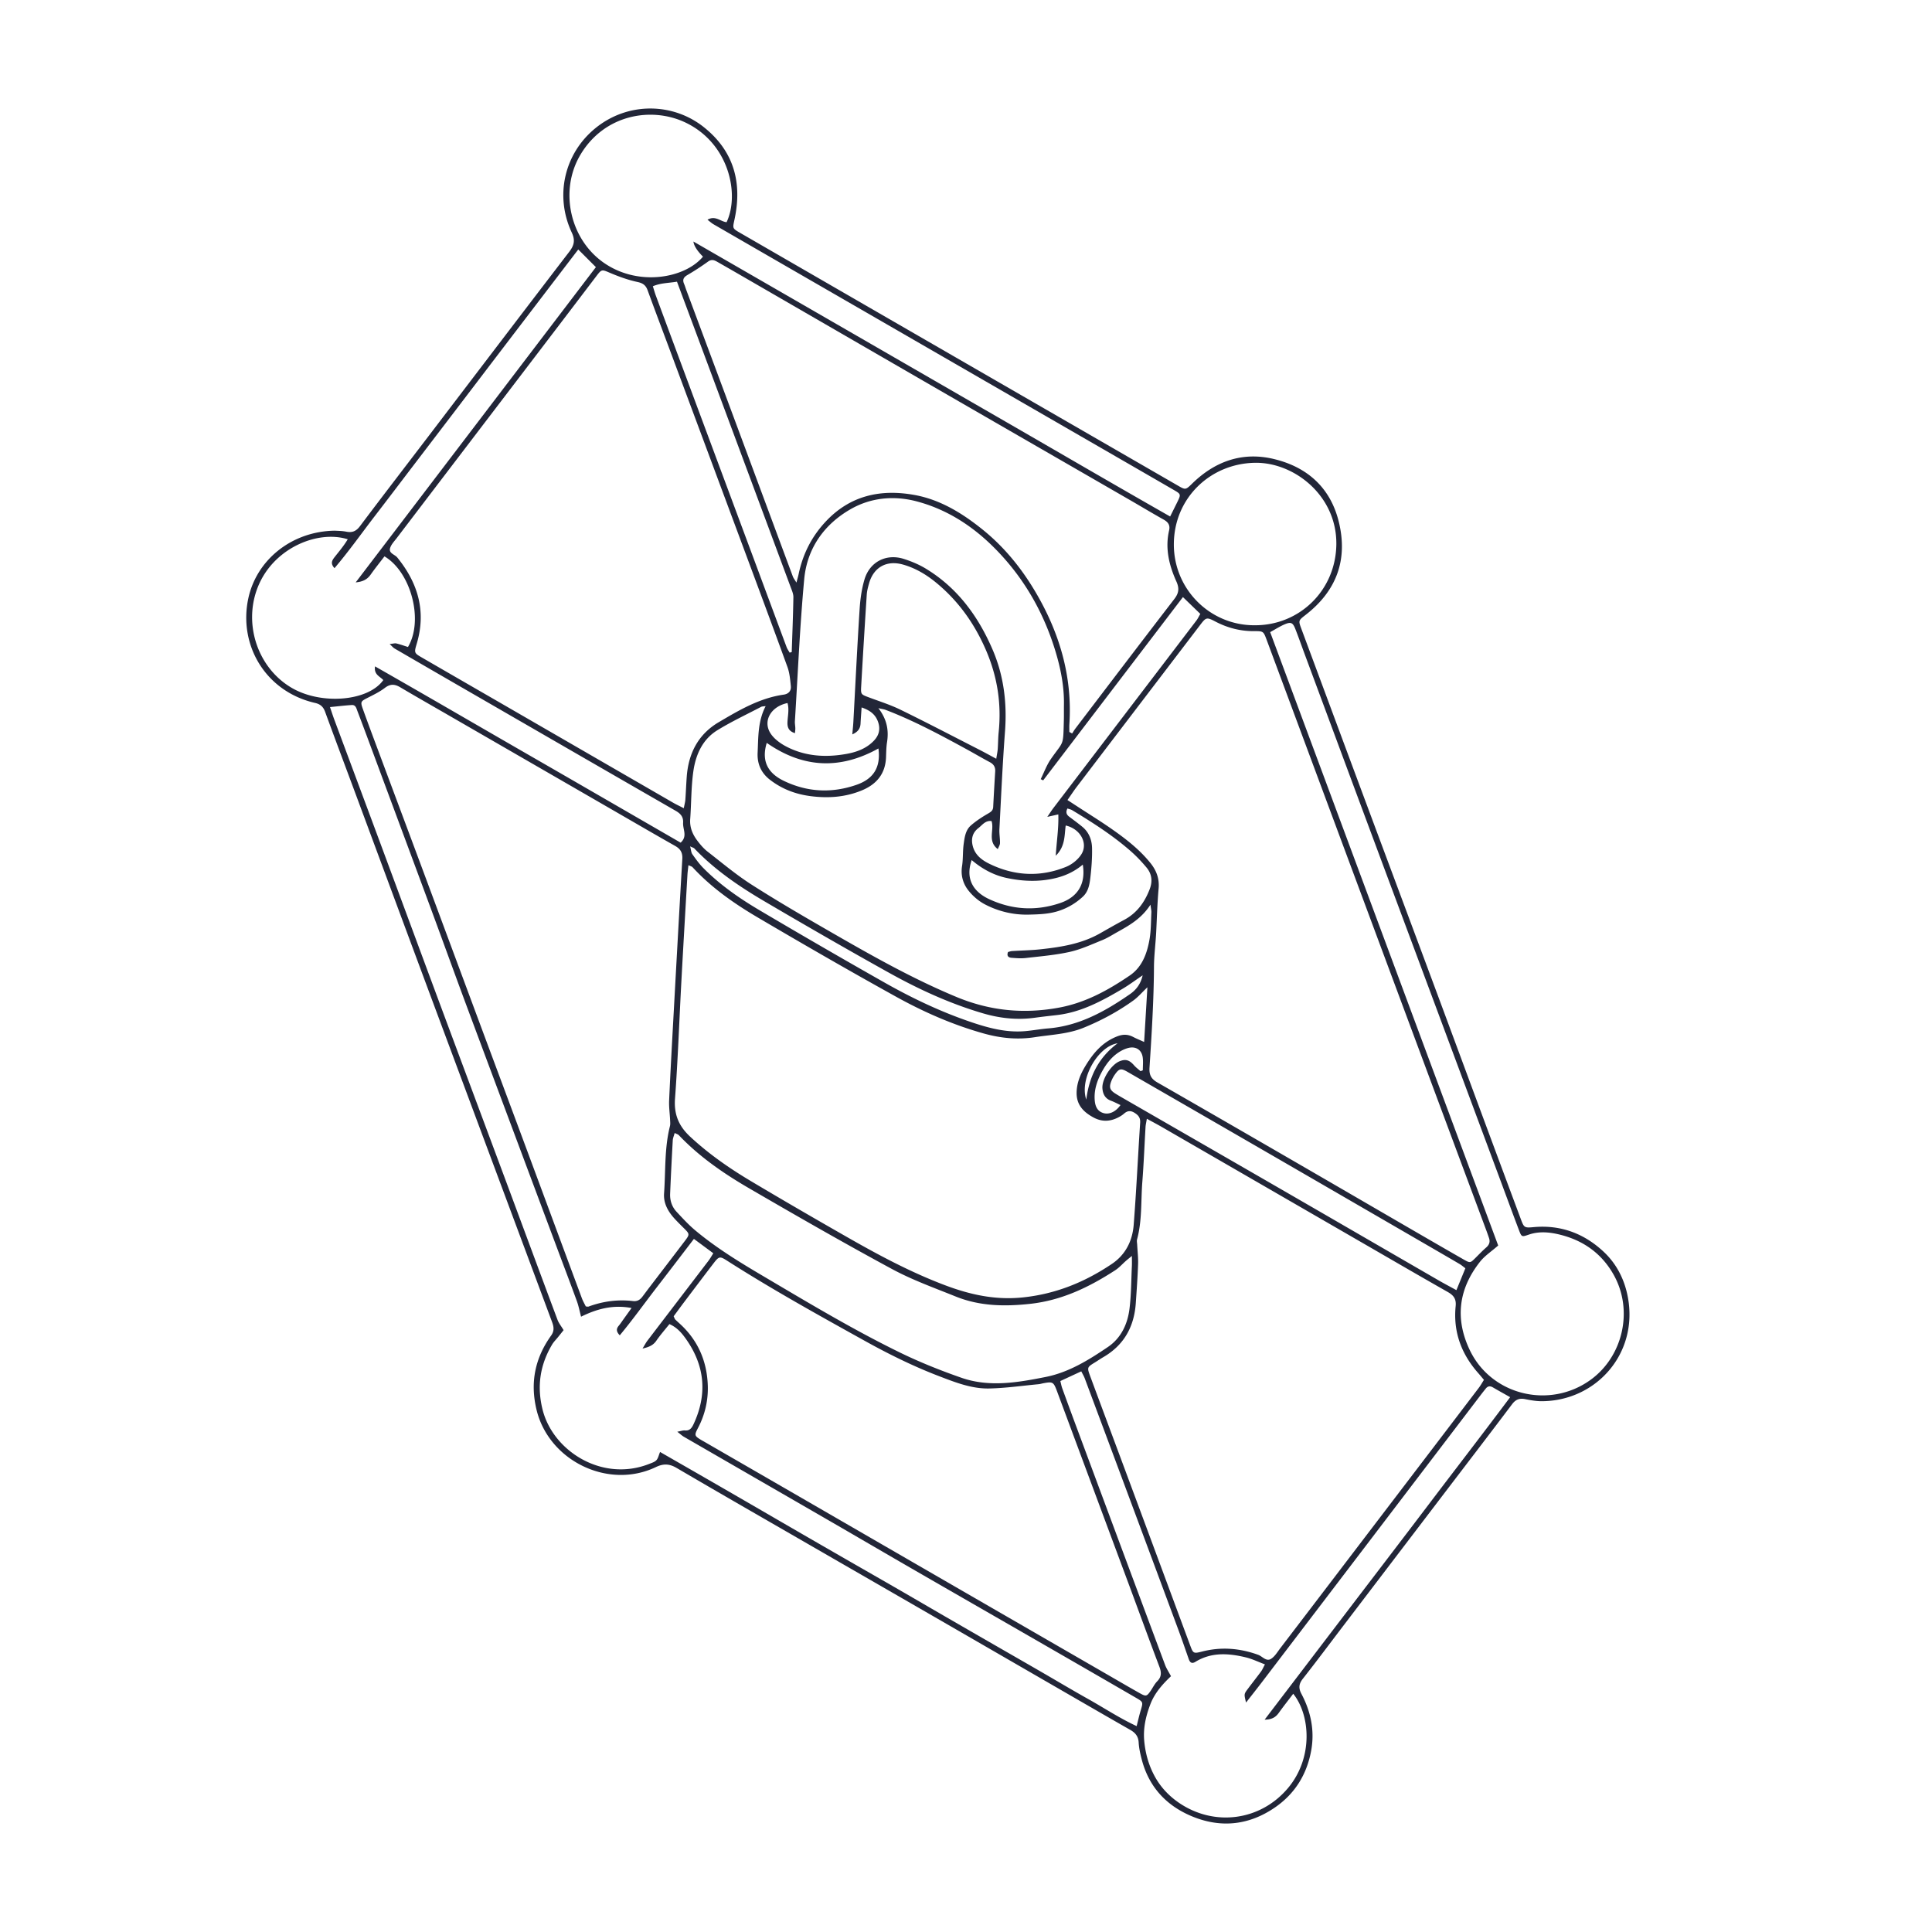 <svg xmlns="http://www.w3.org/2000/svg" width="550" height="550" fill="none" viewBox="0 0 550 550">
    <path fill="#222638" d="M95.21 151.067c.695.053 2.067.034 3.382.292 1.702.335 2.812-.14 3.88-1.565 6.441-8.569 12.984-17.062 19.486-25.586 13.361-17.522 26.695-35.059 40.102-52.542 1.383-1.802 1.744-3.265.706-5.472-4.902-10.45-2.131-22.534 6.802-29.762 9.219-7.456 21.968-7.228 30.739-.281 8.671 6.866 11.069 15.937 8.759 26.482-.51 2.333-.567 2.394 1.512 3.591 18.787 10.853 37.571 21.706 56.358 32.55 22.807 13.168 45.615 26.327 68.426 39.49 2.136 1.235 2.163 1.22 4.059-.63 6.513-6.358 14.307-9.094 23.18-6.973 9.458 2.257 16.093 8.075 18.502 17.787 2.694 10.865-.6 19.772-9.451 26.623-2.048 1.589-2.044 1.615-1.162 3.983 6 16.142 11.989 32.288 17.996 48.427 6.654 17.879 13.338 35.746 19.988 53.625 4.944 13.293 9.85 26.6 14.782 39.897 3.23 8.705 6.468 17.407 9.713 26.109.87 2.337 1.011 2.474 3.523 2.235 7.82-.745 14.561 1.831 20.136 7.094 3.602 3.401 5.841 7.813 6.779 12.784 3.052 16.153-9.051 29.613-24.495 29.67-1.588.004-3.195-.277-4.761-.597-1.607-.326-2.687.126-3.69 1.452-6.247 8.288-12.566 16.522-18.859 24.776-9.774 12.825-19.547 25.65-29.317 38.475-3.785 4.97-7.517 9.979-11.381 14.888-1.159 1.471-1.292 2.66-.407 4.332 2.679 5.058 3.808 10.466 2.767 16.158-1.239 6.779-4.633 12.274-10.344 16.192-7.216 4.947-15.067 5.882-23.146 2.679-7.452-2.957-12.612-8.299-14.71-16.238-.429-1.622-.817-3.294-.908-4.962-.095-1.767-.969-2.774-2.379-3.58-4.693-2.679-9.37-5.377-14.052-8.079-14.182-8.189-28.356-16.389-42.541-24.574-11.696-6.753-23.404-13.487-35.104-20.239-12.502-7.213-25.027-14.391-37.48-21.694-2.063-1.209-3.747-1.258-5.882-.236-13.57 6.49-30.514-1.805-33.991-16.367-1.858-7.771-.392-14.713 4.18-21.093.938-1.311.756-2.497.266-3.808-2.387-6.407-4.769-12.817-7.159-19.224-4.275-11.472-8.558-22.937-12.833-34.409-6.099-16.374-12.206-32.749-18.293-49.13-5.765-15.512-11.507-31.027-17.264-46.539-3.024-8.151-6.095-16.287-9.078-24.453-.524-1.433-1.36-2.17-2.83-2.508-14.125-3.238-21.843-16.427-19.046-29.686 2.314-10.974 12.258-19.129 24.521-19.357zm231.276 167.42c-.194 1.159-.339 1.725-.373 2.299-.308 5.225-.509 10.461-.916 15.679-.425 5.46-.041 10.993-1.497 16.363-.125.463.004 1.003.031 1.504.091 1.847.323 3.702.258 5.545-.133 3.712-.395 7.421-.654 11.126-.467 6.684-3.351 11.928-9.253 15.352-.801.467-1.565.999-2.356 1.486-2.264 1.394-2.302 1.406-1.349 3.986 3.724 10.055 7.483 20.094 11.214 30.145 5.731 15.432 11.45 30.868 17.176 46.303.908 2.448.943 2.524 3.477 1.878 5.419-1.38 10.697-.958 15.922.934 1.22.441 2.295 2.007 3.656 1.163 1.087-.672 1.82-1.949 2.633-3.017 9.941-13.015 19.87-26.041 29.8-39.068 8.907-11.681 17.818-23.362 26.714-35.055.543-.71.976-1.505 1.482-2.287-.646-.768-1.121-1.353-1.619-1.916-4.83-5.46-7.171-11.791-6.433-19.091.205-2.033-.582-3.063-2.242-4.009-8.516-4.833-16.979-9.762-25.46-14.66-18.643-10.769-37.278-21.539-55.925-32.304-1.292-.745-2.611-1.436-4.294-2.36zm-22.603-90.733c1.148.745 1.915 1.247 2.683 1.745 3.321 2.169 6.703 4.252 9.952 6.524 4.013 2.808 7.889 5.81 10.994 9.671 1.706 2.121 2.576 4.427 2.321 7.251-.372 4.119-.475 8.261-.687 12.391-.171 3.337-.616 6.628-.635 10.01-.057 9.53-.657 19.064-1.269 28.579-.137 2.147.528 3.242 2.261 4.237 12.673 7.262 25.315 14.57 37.958 21.885 11.544 6.68 23.074 13.387 34.614 20.079 4.895 2.838 9.789 5.673 14.699 8.478 1.744.995 1.812.938 3.237-.483 1.015-1.011 2.007-2.052 3.086-2.994.881-.768 1.163-1.615.79-2.698a88.603 88.603 0 0 0-.76-2.151c-5.126-13.768-10.256-27.531-15.378-41.295-8.657-23.263-17.309-46.527-25.958-69.791-7.061-18.992-14.117-37.984-21.178-56.977-.934-2.515-.942-2.557-3.629-2.542-3.883.019-7.512-.916-10.944-2.706-2.527-1.318-2.69-1.265-4.366.931-11.723 15.371-23.45 30.742-35.165 46.121-.851 1.121-1.619 2.303-2.626 3.739zm-109.227 2.337c.22-1.147.407-1.782.452-2.432.156-2.188.232-4.381.395-6.57.498-6.635 3.261-12.042 9.079-15.477 5.806-3.428 11.65-6.886 18.517-7.862 1.402-.202 2.17-1.076 2.033-2.432-.186-1.824-.338-3.724-.958-5.427-4.229-11.658-8.569-23.279-12.889-34.907-6.939-18.665-13.889-37.327-20.839-55.989-2.033-5.457-4.093-10.902-6.088-16.37-.517-1.421-1.33-2.018-2.88-2.349-2.611-.558-5.172-1.478-7.638-2.519-2.554-1.075-2.493-1.22-4.131.935-3.42 4.495-6.836 8.994-10.26 13.486-15.5 20.33-31.008 40.656-46.501 60.994-.71.935-1.626 1.858-1.911 2.93-.38 1.432 1.341 1.729 2.052 2.599 5.909 7.273 8.299 15.321 5.544 24.563-.775 2.603-.729 2.652 1.535 3.963 8.174 4.739 16.367 9.455 24.548 14.182 15.634 9.033 31.267 18.073 46.904 27.102.855.494 1.755.912 3.044 1.577zm131.997 50.955c-1.608 1.531-2.691 2.823-4.013 3.773-4.4 3.165-9.158 5.723-14.182 7.767-4.446 1.809-9.215 1.957-13.877 2.683-4.955.771-9.759.277-14.528-1.056-8.747-2.451-17.035-6.08-24.939-10.458-13.216-7.319-26.307-14.869-39.33-22.534-6.768-3.982-13.22-8.482-18.605-14.318-.235-.259-.661-.342-1.193-.605-.114 1.072-.236 1.897-.285 2.725-.589 10.199-1.189 20.398-1.74 30.598-.597 11.046-.977 22.104-1.798 33.132-.334 4.491 1.068 7.801 4.256 10.78 5.282 4.925 11.165 9.018 17.332 12.692 8.987 5.358 18.046 10.602 27.132 15.793 9.09 5.199 18.308 10.146 28.135 13.855 7.167 2.706 14.353 4.302 22.238 3.466 9.393-.996 17.613-4.37 25.281-9.535 3.91-2.633 5.848-6.589 6.202-11.118.756-9.679 1.201-19.38 1.839-29.067.095-1.417-.498-2.139-1.607-2.831-1.129-.703-2.033-.592-2.976.232a6.931 6.931 0 0 1-1.026.741c-2.496 1.49-5.05 1.782-7.683.357-2.839-1.535-4.864-3.587-4.796-7.117.053-2.789 1.102-5.221 2.5-7.535 2.216-3.664 4.872-6.814 9.06-8.436 1.668-.646 3.066-.605 4.575.186.866.456 1.778.817 3.085 1.41l.931-15.588zm-159.885 90.873c.433.026.623.091.767.038 4.108-1.513 8.338-2.086 12.692-1.57 1.148.137 1.957-.342 2.615-1.2.669-.871 1.311-1.76 1.98-2.63 3.378-4.427 6.771-8.85 10.142-13.285 1.406-1.85 1.375-1.987-.213-3.568-.836-.832-1.68-1.664-2.485-2.523-1.972-2.098-3.432-4.507-3.219-7.463.46-6.381.08-12.841 1.672-19.126.141-.551.072-1.166.046-1.748-.088-1.85-.357-3.705-.278-5.544.342-7.76.776-15.512 1.201-23.267.832-15.174 1.665-30.343 2.55-45.513.103-1.756-.505-2.835-2.01-3.686-5.658-3.196-11.271-6.468-16.899-9.717-15.713-9.07-31.426-18.141-47.143-27.211-4.75-2.744-9.519-5.453-14.242-8.246-1.554-.92-2.823-1.026-4.37.159-1.52 1.163-3.298 2.01-5.016 2.888-1.854.95-1.991 1.087-1.265 3.116 1.254 3.496 2.553 6.973 3.853 10.454 4.244 11.385 8.508 22.766 12.745 34.158 5.328 14.315 10.636 28.633 15.96 42.952 4.822 12.973 9.667 25.938 14.486 38.912 5.111 13.763 10.203 27.538 15.317 41.302.316.843.779 1.63 1.118 2.325zm25.011 2.804c.278.585.316.772.426.882.418.414.855.809 1.292 1.208 5.225 4.75 7.79 10.747 7.999 17.716.125 4.18-.809 8.2-2.77 11.951-1.125 2.154-1.057 2.287 1.052 3.545.217.129.441.247.662.373 9.644 5.57 19.292 11.134 28.933 16.708 14.166 8.189 28.329 16.382 42.499 24.567 14.467 8.356 28.937 16.709 43.404 25.057 3.07 1.771 6.125 3.565 9.218 5.298 1.76.984 1.984.896 3.082-.696.623-.904 1.106-1.938 1.862-2.705 1.273-1.292 1.22-2.55.616-4.142-2.9-7.654-5.693-15.349-8.543-23.021-6.847-18.43-13.706-36.852-20.554-55.282-1.041-2.797-1.197-2.911-4.02-2.383-.414.08-.821.213-1.239.251-4.697.441-9.386 1.121-14.09 1.224-4.963.106-9.599-1.718-14.178-3.47-7.342-2.808-14.379-6.277-21.246-10.093-13.201-7.334-26.41-14.649-39.144-22.784-2.105-1.346-2.337-1.327-3.899.71-2.823 3.686-5.616 7.391-8.413 11.092-1.007 1.334-1.987 2.691-2.949 3.99zm112.644-166.349.79.434c.319-.483.608-.988.958-1.448 9.359-12.286 18.7-24.586 28.124-36.822 1.295-1.68 1.485-3.029.592-5.012-2.071-4.595-3.252-9.417-2.071-14.516.342-1.479-.243-2.36-1.523-3.078-3.314-1.855-6.567-3.819-9.858-5.716-17.107-9.868-34.222-19.722-51.322-29.598-19.662-11.354-39.308-22.728-58.965-34.09a1095.673 1095.673 0 0 0-7.026-4.031c-.836-.475-1.589-.726-2.554-.03a74.867 74.867 0 0 1-5.924 3.856c-1.087.642-1.395 1.357-.901 2.49.236.539.396 1.113.601 1.667 4.507 12.1 9.025 24.199 13.524 36.302 5.616 15.109 11.214 30.225 16.838 45.334.178.479.52.897 1.022 1.736.289-1.105.483-1.732.616-2.367 1.181-5.654 3.632-10.598 7.607-14.888 7.023-7.585 15.782-9.44 25.434-7.68 7.364 1.341 13.661 5.248 19.429 9.91 6.038 4.879 10.872 10.807 14.831 17.469 6.939 11.681 10.675 24.183 9.785 37.886-.045.729-.007 1.463-.007 2.196zm-17.469 62.647c.346-.083.741-.243 1.144-.27 2.69-.174 5.396-.212 8.071-.501 5.89-.635 11.727-1.551 16.994-4.549 2.272-1.292 4.541-2.595 6.851-3.826 3.625-1.931 5.829-4.982 7.277-8.74.878-2.284.604-4.363-.904-6.175-1.399-1.68-2.926-3.284-4.568-4.72-5.103-4.461-10.796-8.094-16.583-11.59-.395-.239-.882-.323-1.36-.49-.532 1.052-.278 1.744.497 2.329 1.27.962 2.558 1.896 3.781 2.911 1.878 1.554 2.679 3.735 2.729 6.031.061 2.861-.164 5.745-.502 8.588-.224 1.9-.608 3.868-2.147 5.274-1.873 1.714-3.933 2.991-6.407 3.876-2.971 1.06-5.966 1.129-8.971 1.205-4.348.106-8.573-.897-12.415-2.892-1.873-.973-3.637-2.501-4.91-4.184-1.406-1.862-2.055-4.172-1.66-6.696.327-2.074.178-4.221.463-6.308.263-1.9.517-3.963 2.052-5.301 1.505-1.314 3.219-2.424 4.952-3.423.817-.472 1.353-.878 1.402-1.851.171-3.371.365-6.741.57-10.112.076-1.239-.429-2.048-1.535-2.637-2.238-1.182-4.416-2.478-6.639-3.69-7.486-4.085-14.995-8.12-22.978-11.176-.498-.19-1.045-.254-2.098-.501 2.447 3.177 2.991 6.304 2.459 9.697-.221 1.414-.232 2.862-.285 4.294-.183 4.671-2.664 7.654-6.844 9.398-4.716 1.964-9.607 2.299-14.634 1.653-4.275-.551-8.136-2.01-11.567-4.663-2.561-1.98-3.66-4.59-3.508-7.71.217-4.416.027-8.911 2.288-13.258-.661.099-1.011.068-1.273.205-4.18 2.193-8.478 4.203-12.491 6.673-4.225 2.599-6.144 6.969-6.817 11.651-.646 4.495-.566 9.093-.9 13.638-.179 2.443.733 4.465 2.15 6.3.821 1.064 1.722 2.121 2.774 2.938 4.123 3.207 8.144 6.596 12.533 9.405 7.243 4.636 14.691 8.968 22.146 13.262 11.769 6.783 23.568 13.482 36.169 18.718 9.534 3.96 19.144 4.91 29.229 3.044 7.513-1.387 13.965-4.951 20.125-9.139 3.557-2.417 4.951-6.334 5.647-10.389.425-2.481.38-5.046.509-7.573.027-.517-.114-1.045-.255-2.208-2.565 3.982-6.034 5.905-9.496 7.839-1.402.783-2.766 1.661-4.244 2.261-3.04 1.228-6.073 2.637-9.246 3.344-4.104.912-8.337 1.258-12.528 1.744-1.327.156-2.698.038-4.04-.06-.878-.065-1.429-.525-1.003-1.634zM93.937 201.28c.51 1.489.836 2.515 1.212 3.526 4.416 11.868 8.847 23.731 13.255 35.602 5.817 15.668 11.605 31.35 17.43 47.014 6.061 16.298 12.156 32.585 18.221 48.883 4.887 13.133 9.743 26.277 14.653 39.402.361.969 1.056 1.817 1.737 2.953-.422.532-.985 1.243-1.555 1.949-.573.719-1.25 1.372-1.717 2.155-3.443 5.784-4.363 11.883-2.721 18.495 2.945 11.844 17.02 20.789 30.43 15.458.7-.277 1.513-.521 1.988-1.041.498-.544.65-1.402 1.037-2.33 4.556 2.619 9.082 5.214 13.604 7.817 4.534 2.611 9.063 5.233 13.593 7.855 4.453 2.58 8.903 5.168 13.361 7.744 4.529 2.618 9.063 5.229 13.6 7.836 4.533 2.606 9.078 5.202 13.611 7.816 4.53 2.615 9.048 5.256 13.578 7.878 4.529 2.622 9.063 5.232 13.596 7.843 4.461 2.569 8.93 5.13 13.388 7.706 4.529 2.618 9.025 5.305 13.588 7.859 4.511 2.527 8.839 5.403 13.753 7.691.437-1.714.744-3.09 1.147-4.435.711-2.386.756-2.417-1.326-3.625-8.618-4.993-17.244-9.971-25.878-14.942-12.358-7.117-24.73-14.215-37.084-21.34-8.041-4.64-16.055-9.329-24.092-13.977-13.885-8.025-27.782-16.032-41.667-24.058-.532-.307-.984-.744-1.87-1.428 1.057-.194 1.619-.422 2.155-.369 1.372.133 1.964-.692 2.458-1.744 3.964-8.455 3.287-16.545-2.059-24.176-1.186-1.691-2.539-3.363-4.792-4.355-1.262 1.581-2.595 3.09-3.728 4.735-.885 1.281-2.044 1.801-3.929 2.227.627-1.018.958-1.668 1.391-2.238 5.783-7.581 11.586-15.151 17.37-22.732.486-.638.874-1.349 1.39-2.154a4992.105 4992.105 0 0 0-5.521-4.089c-3.564 4.651-7.026 9.196-10.518 13.714-3.523 4.556-6.867 9.261-10.591 13.729-1.03-1.056-1.022-1.85-.304-2.705.486-.582.904-1.22 1.345-1.839.711-.988 1.418-1.976 2.314-3.227-5.472-1.033-10.066.358-14.371 2.47-.426-1.607-.696-3.062-1.197-4.43-1.877-5.153-3.834-10.279-5.753-15.417-8.478-22.686-16.971-45.364-25.426-68.058-3.477-9.329-6.848-18.7-10.302-28.036-5.799-15.672-11.624-31.331-17.438-46.999a1039.292 1039.292 0 0 0-3.557-9.481c-.293-.764-.483-1.771-1.581-1.706-1.915.114-3.819.35-6.22.585zm203.038 20.877-.711-.346c.95-1.911 1.68-3.975 2.884-5.707 3.736-5.366 3.504-3.489 3.709-11.119.038-1.437 0-2.873.023-4.306.095-5.293-.935-10.431-2.466-15.443-3.409-11.172-9.128-21.037-17.4-29.321-6.251-6.258-13.536-10.951-22.147-13.208-6.448-1.688-12.988-1.03-18.696 2.234-7.562 4.324-12.418 11.172-13.228 19.935-1.242 13.444-1.812 26.949-2.652 40.428-.042.665.106 1.338.122 2.006.011.434-.061.867-.103 1.406-1.782-.554-2.2-1.634-2.132-3.161.08-1.79.532-3.61.008-5.415-4.716.976-7.095 5.092-4.845 8.614 1.022 1.604 2.838 2.911 4.571 3.808 5.373 2.782 11.176 3.112 17.028 2.067 2.907-.52 5.723-1.531 7.858-3.788 1.463-1.547 1.885-3.314 1.159-5.355-.76-2.147-2.314-3.283-4.677-4.096-.118 1.778-.232 3.188-.301 4.598-.072 1.455-.775 2.386-2.348 3.078.118-1.368.243-2.443.3-3.523.585-10.704 1.098-21.416 1.782-32.117.183-2.843.578-5.734 1.384-8.455 1.497-5.047 6.205-7.444 11.198-5.86 2.155.684 4.302 1.581 6.232 2.748 9.018 5.449 14.946 13.566 19.034 23.05 3.196 7.407 4.15 15.231 3.542 23.306-.695 9.26-1.106 18.54-1.592 27.816-.069 1.322.194 2.66.167 3.99-.011.543-.384 1.079-.623 1.706-3.055-2.333-.912-5.464-1.794-8.003-1.797-.186-2.656 1.19-3.735 2.018-1.706 1.307-2.14 3.124-1.573 5.21.684 2.531 2.644 3.952 4.746 4.974 7.11 3.458 14.466 3.823 21.804.84 1.691-.688 3.424-2.079 4.37-3.618 1.95-3.169-.418-7.25-4.491-8.139-.388 2.838-.095 5.935-2.835 8.599.266-4.229.862-7.855.733-11.765-1.098.247-1.854.414-3.135.703.737-1.071 1.201-1.82 1.733-2.515 13.562-17.788 27.136-35.568 40.694-53.356.437-.574.741-1.243 1.133-1.908-1.71-1.653-3.249-3.142-4.948-4.788-13.41 17.583-26.6 34.88-39.79 52.178zM164.621 71.02c-3.853 5.042-7.684 10.05-11.507 15.059-3.895 5.096-7.786 10.192-11.677 15.291-3.838 5.031-7.668 10.074-11.506 15.105-3.838 5.035-7.68 10.063-11.522 15.094-3.891 5.099-7.76 10.214-11.674 15.299-3.811 4.955-7.421 10.077-11.51 14.873-1.258-1.349-.672-2.25.046-3.166 1.277-1.626 2.626-3.207 3.724-5.054-8.307-2.603-20.17 2.17-24.985 12.21-5.164 10.773-1.102 24.183 9.059 30.103 8.432 4.914 21.751 3.812 26.045-2.226-.908-1.049-2.724-1.517-2.348-3.903 14.607 8.326 28.986 16.712 43.411 25.015 14.535 8.368 29.047 16.77 43.586 25.168 1.102-.988 1.201-2.026 1.026-3.154-.129-.832-.372-1.676-.323-2.501.106-1.679-.707-2.599-2.086-3.397-18.875-10.856-37.73-21.751-56.59-32.642a9309.845 9309.845 0 0 1-23.45-13.57c-.433-.25-.763-.68-1.413-1.28.938-.091 1.463-.274 1.919-.164 1.117.266 2.204.662 3.291 1.004 4.522-7.566.866-21.33-6.688-25.795-1.296 1.699-2.664 3.394-3.918 5.168-.931 1.319-2.109 2.037-4.275 2.238 22.994-30.179 45.706-59.986 68.381-89.748l-5.028-5.031.012.004m261.884 283.548c-1.938 1.702-3.826 2.926-5.149 4.594-6.118 7.726-7.216 16.196-2.964 25.133 6.175 12.981 22.846 16.933 34.47 8.471 9.219-6.715 12.16-19.817 6.51-29.872-3.337-5.936-8.41-9.61-14.881-11.309-3.01-.79-6.16-1.174-9.242-.125-2.044.695-2.071.752-2.869-1.361-1.733-4.579-3.42-9.173-5.126-13.76-6.061-16.29-12.122-32.581-18.187-48.868-6.741-18.107-13.497-36.21-20.231-54.321-5.852-15.739-11.689-31.483-17.533-47.226-.851-2.295-1.661-4.606-2.554-6.882-.714-1.816-1.265-2.071-3.089-1.284-1.349.581-2.596 1.391-4.07 2.196a4002455 4002455 0 0 1 64.915 174.614m-124.647 38.589c.201.783.311 1.433.532 2.041 1.413 3.887 2.838 7.767 4.282 11.643 8.33 22.386 16.656 44.775 25.012 67.153.369.985.98 1.881 1.672 3.185-2.291 2.173-4.613 4.697-5.867 7.972-1.281 3.352-2.079 6.776-1.756 10.393.312 3.485 1.216 6.795 2.858 9.895 1.695 3.2 4.1 5.78 7.068 7.802 10.001 6.809 23.153 5.164 31.034-4.252 7.198-8.604 6.335-20.733 1.46-26.813-1.406 1.854-2.801 3.614-4.108 5.438-.886 1.238-1.984 1.926-4.036 1.938 7.992-10.485 15.74-20.653 23.496-30.822 7.725-10.135 15.477-20.247 23.176-30.404 7.71-10.176 15.527-20.281 23.225-30.579-1.858-1.048-3.397-1.9-4.917-2.789-.783-.456-1.436-.387-2.006.319-.422.529-.844 1.053-1.254 1.589a218763.68 218763.68 0 0 1-62.449 81.962c-1.452 1.904-2.938 3.777-4.557 5.848-.581-2.382-.6-2.398.449-3.807 1.261-1.691 2.576-3.341 3.83-5.039.373-.506.616-1.114 1.102-2.014-1.964-.737-3.633-1.554-5.392-1.984-4.921-1.193-9.812-1.558-14.41 1.262-.934.574-1.516.285-1.884-.768-.95-2.702-1.874-5.415-2.869-8.101-5.252-14.163-10.523-28.318-15.793-42.473-3.652-9.804-7.308-19.608-10.971-29.408-.224-.601-.57-1.155-.969-1.95-2.056.95-3.933 1.821-5.947 2.755zm20.372-35.625c-.863.714-1.296 1.053-1.707 1.414-1.01.889-1.919 1.938-3.036 2.663-7.429 4.819-15.204 8.581-24.24 9.569-7.281.794-14.341.665-21.17-2.086-6.099-2.459-12.346-4.697-18.111-7.809-13.657-7.376-27.128-15.113-40.553-22.911-7.304-4.24-14.277-9.013-20.152-15.2-.247-.262-.665-.361-1.197-.634-.224.843-.509 1.47-.543 2.113-.281 5.057-.54 10.115-.749 15.173-.079 1.927.506 3.713 1.821 5.13 1.721 1.847 3.439 3.728 5.373 5.339 5.848 4.883 12.312 8.858 18.863 12.726 12.935 7.638 25.813 15.39 39.315 21.991 5.669 2.77 11.578 5.126 17.537 7.205 7.949 2.774 16.047 1.36 24.012-.225 6.574-1.307 12.228-4.822 17.681-8.512 3.762-2.542 5.628-6.517 6.172-10.909.497-4.009.482-8.083.676-12.13.038-.798.004-1.596.004-2.907zm10.883-210.493c.802-1.612 1.432-2.873 2.056-4.139 1.041-2.124 1.022-2.242-.928-3.37-6.718-3.891-13.444-7.767-20.166-11.647-15.052-8.687-30.104-17.374-45.156-26.057-11.035-6.369-22.07-12.741-33.109-19.11-10.891-6.285-21.785-12.563-32.669-18.86-.592-.341-1.102-.824-1.736-1.303 2.238-1.31 3.731.54 5.438.7 3.754-7.92.752-22.42-11.685-28.36-9.744-4.651-23.169-2.257-29.941 9.188-6.121 10.344-2.895 24.34 7.038 30.97 9.831 6.563 22.819 4.066 27.869-1.99-1.674-1.673-2.581-3.107-2.721-4.302a406241.15 406241.15 0 0 1 45.27 26.113c15.052 8.687 30.103 17.378 45.159 26.064 15.018 8.668 30.001 17.404 45.285 26.103zm24.039 30.958c12.756.088 23.119-9.918 23.275-23.035.163-13.897-12.039-23.386-23.142-23.215-12.685.194-23.093 9.998-23.116 23.218-.023 12.799 10.317 23.082 22.983 23.032m-73.538 38c.201-1.292.365-2.01.418-2.736.114-1.6.103-3.211.266-4.803.836-8.147-.372-15.899-3.656-23.469-3.264-7.528-7.85-13.942-14.155-19.125-2.815-2.314-5.943-4.176-9.5-5.164-4.605-1.277-8.287.794-9.579 5.358-.297 1.052-.593 2.135-.662 3.218a3217.31 3217.31 0 0 0-1.596 26.289c-.117 2.082.038 2.147 2.03 2.899 3.078 1.163 6.247 2.147 9.192 3.587 7.577 3.705 15.055 7.615 22.568 11.453 1.41.719 2.789 1.49 4.67 2.493zm133.547 145.054c-.646-.483-1.079-.874-1.573-1.167-2.546-1.501-5.103-2.979-7.657-4.461-15.629-9.055-31.255-18.115-46.892-27.159a31881.715 31881.715 0 0 0-40.136-23.168c-1.789-1.03-2.329-.905-3.526.805a8.987 8.987 0 0 0-1.06 2.007c-.616 1.66-.335 2.428 1.17 3.389.855.544 1.741 1.042 2.615 1.547 15.5 8.934 31.008 17.856 46.5 26.805 14.322 8.273 28.629 16.572 42.948 24.848 1.584.916 3.211 1.767 5.058 2.782.912-2.219 1.725-4.203 2.553-6.228M192.722 80.189c-2.387.399-4.632.353-6.867 1.303.331 1.05.551 1.855.84 2.634 2.402 6.49 4.815 12.977 7.228 19.46 6.68 17.951 13.368 35.898 20.048 53.849 3.325 8.938 6.635 17.879 9.968 26.813.205.544.57 1.03.859 1.543.197-.053.395-.11.592-.163.171-5.206.388-10.409.472-15.615.015-.965-.441-1.964-.791-2.903-8.459-22.773-16.933-45.543-25.407-68.312-2.264-6.084-4.541-12.168-6.942-18.605zM325.3 277.645c-2.155 1.455-3.88 2.755-5.73 3.845-5.83 3.447-11.761 6.669-18.655 7.475-2.093.243-4.195.471-6.285.76-5.02.699-9.91.182-14.763-1.239-9.45-2.77-18.342-6.859-26.9-11.628-11.867-6.608-23.636-13.395-35.348-20.277-7.208-4.237-14.124-8.93-19.946-15.04-.186-.194-.509-.259-1.208-.597.277 1.041.289 1.752.631 2.235.969 1.368 1.96 2.751 3.135 3.94 4.727 4.765 10.21 8.584 15.948 11.978a2165.44 2165.44 0 0 0 35.705 20.66c7.938 4.492 16.177 8.395 24.844 11.305 4.906 1.65 9.877 2.942 15.121 2.482 2.181-.19 4.347-.597 6.532-.775 8.827-.719 16.226-4.861 23.286-9.747 1.706-1.182 3.048-2.805 3.625-5.377zm-17.047-31.514c-3.245 2.725-6.79 3.861-10.598 4.374-3.728.502-7.418.209-11.058-.562-3.713-.787-7.007-2.581-9.979-5.1-2.029 5.844 1.007 9.295 5.009 11.142 6.532 3.017 13.25 3.435 20.162 1.098 4.849-1.642 7.376-5.248 6.46-10.948zm-58.178-33.06c-11.065 6.16-21.591 5.529-31.798-1.588-1.668 5.445.593 8.759 4.89 10.826 6.669 3.203 13.604 3.561 20.642 1.117 4.834-1.676 6.973-4.955 6.262-10.355zm74.621 91.869.642-.251c0-1.227.137-2.47-.03-3.674-.297-2.117-1.912-3.2-4.021-2.702-.957.228-1.907.68-2.74 1.216-2.025 1.303-3.503 3.177-4.666 5.236-1.463 2.592-2.474 5.377-2.238 8.425.129 1.66.684 3.173 2.534 3.693 1.619.456 3.474-.387 4.8-2.295-.924-.425-1.786-.897-2.698-1.231-1.665-.608-2.314-1.9-2.444-3.507-.205-2.6 2.489-6.776 4.921-7.745 1.71-.684 2.771-.342 4.112 1.197.536.612 1.212 1.098 1.824 1.642zm-15.455 8.094c.863-6.851 3.69-12.133 8.926-16.032-5.578.821-10.936 10.169-8.926 16.032"/>
</svg>
